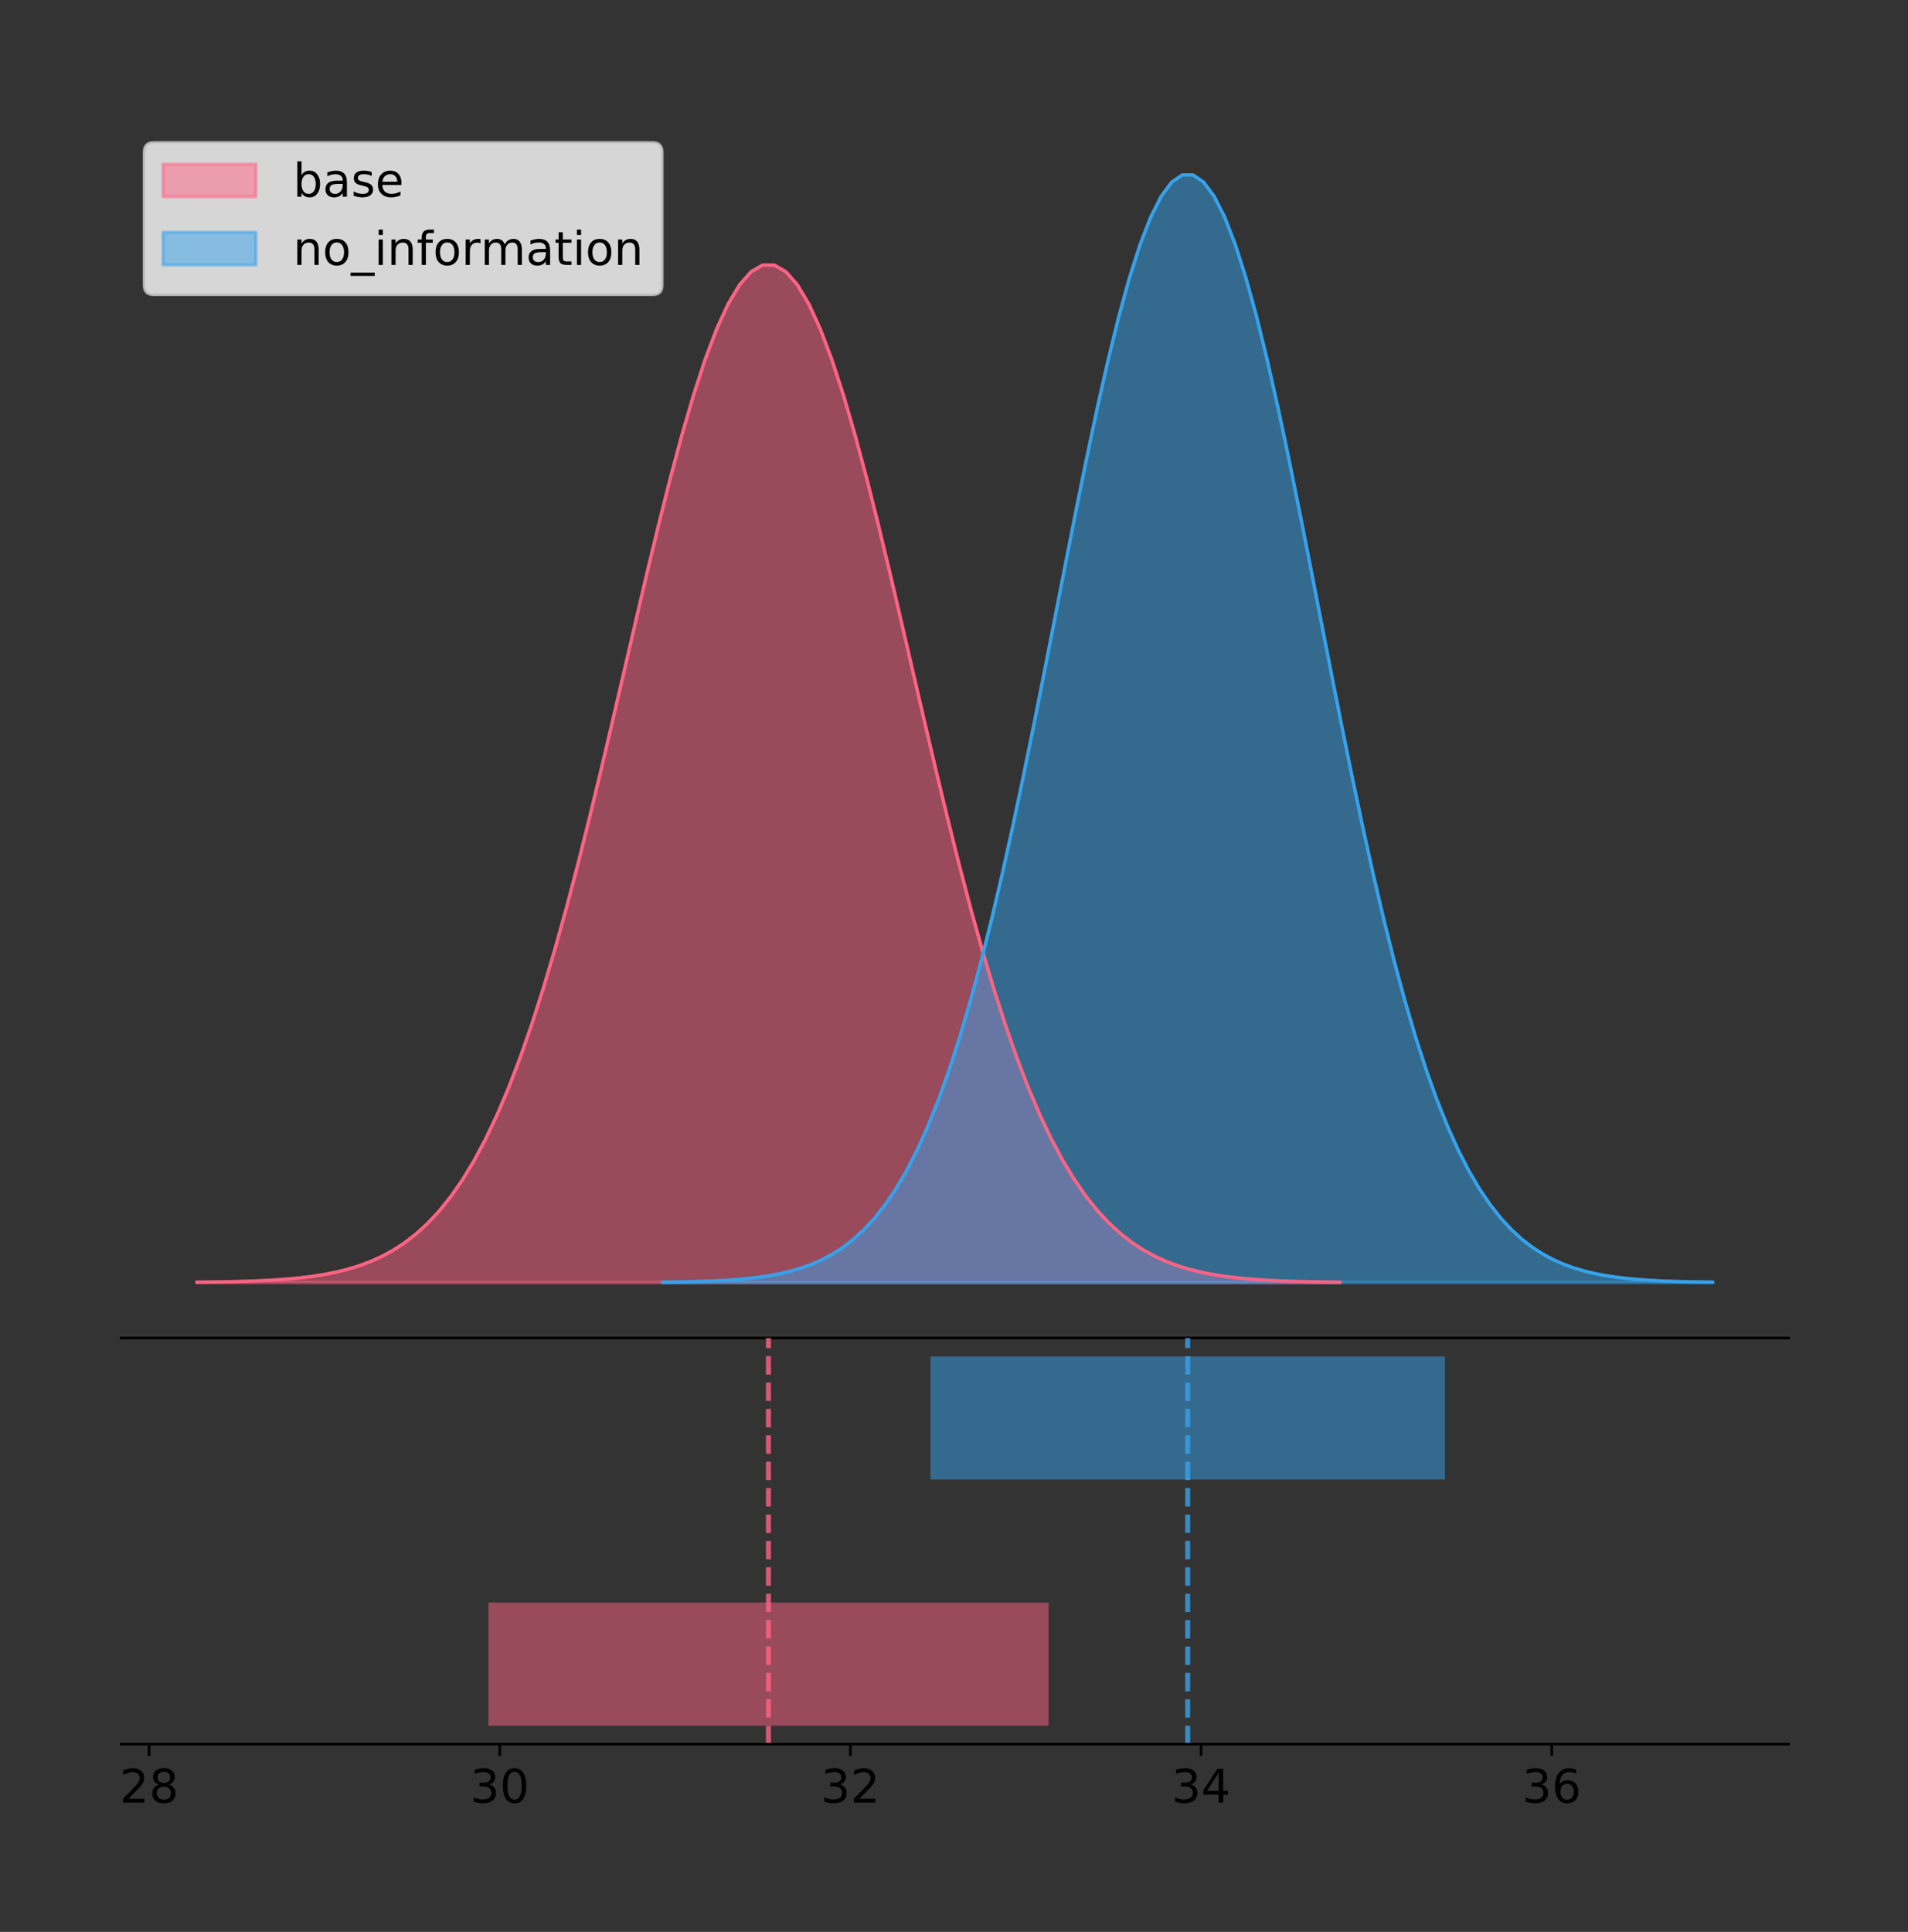 <?xml version="1.0" encoding="utf-8" standalone="no"?>
<!DOCTYPE svg PUBLIC "-//W3C//DTD SVG 1.1//EN"
  "http://www.w3.org/Graphics/SVG/1.1/DTD/svg11.dtd">
<!-- Created with matplotlib (https://matplotlib.org/) -->
<svg height="581.789pt" version="1.1" viewBox="0 0 574.692 581.789" width="574.692pt" xmlns="http://www.w3.org/2000/svg" xmlns:xlink="http://www.w3.org/1999/xlink">
 <rect x="0" y="0" width="574.692" height="581.789" fill="#333333" stroke="none"/>
 <defs>
  <style type="text/css">
*{stroke-linecap:butt;stroke-linejoin:round;}
  </style>
 </defs>
 <g id="figure_1">
  <g id="patch_1">
   <path d="M -0 581.789 
L 574.692 581.789 
L 574.692 0 
L -0 0 
z
" style="fill:none;"/>
  </g>
  <g id="axes_1">
   <g id="patch_2">
    <path d="M 36.492 402.93 
L 538.692 402.93 
L 538.692 36 
L 36.492 36 
z
" style="fill:none;"/>
   </g>
   <g id="PolyCollection_1">
    <defs>
     <path d="M 59.32 -195.538 
L 59.32 -195.641 
L 62.797 -195.68 
L 66.275 -195.732 
L 69.753 -195.801 
L 73.23 -195.894 
L 76.708 -196.015 
L 80.186 -196.174 
L 83.663 -196.38 
L 87.141 -196.646 
L 90.619 -196.986 
L 94.096 -197.419 
L 97.574 -197.964 
L 101.051 -198.647 
L 104.529 -199.497 
L 108.007 -200.546 
L 111.484 -201.832 
L 114.962 -203.397 
L 118.44 -205.287 
L 121.917 -207.553 
L 125.395 -210.248 
L 128.873 -213.432 
L 132.35 -217.162 
L 135.828 -221.5 
L 139.306 -226.506 
L 142.783 -232.237 
L 146.261 -238.744 
L 149.739 -246.075 
L 153.216 -254.265 
L 156.694 -263.337 
L 160.172 -273.302 
L 163.649 -284.151 
L 167.127 -295.856 
L 170.605 -308.369 
L 174.082 -321.616 
L 177.56 -335.501 
L 181.037 -349.904 
L 184.515 -364.681 
L 187.993 -379.667 
L 191.47 -394.675 
L 194.948 -409.505 
L 198.426 -423.943 
L 201.903 -437.769 
L 205.381 -450.759 
L 208.859 -462.696 
L 212.336 -473.371 
L 215.814 -482.592 
L 219.292 -490.189 
L 222.769 -496.018 
L 226.247 -499.968 
L 229.725 -501.962 
L 233.202 -501.962 
L 236.68 -499.968 
L 240.158 -496.018 
L 243.635 -490.189 
L 247.113 -482.592 
L 250.591 -473.371 
L 254.068 -462.696 
L 257.546 -450.759 
L 261.023 -437.769 
L 264.501 -423.943 
L 267.979 -409.505 
L 271.456 -394.675 
L 274.934 -379.667 
L 278.412 -364.681 
L 281.889 -349.904 
L 285.367 -335.501 
L 288.845 -321.616 
L 292.322 -308.369 
L 295.8 -295.856 
L 299.278 -284.151 
L 302.755 -273.302 
L 306.233 -263.337 
L 309.711 -254.265 
L 313.188 -246.075 
L 316.666 -238.744 
L 320.144 -232.237 
L 323.621 -226.506 
L 327.099 -221.5 
L 330.577 -217.162 
L 334.054 -213.432 
L 337.532 -210.248 
L 341.009 -207.553 
L 344.487 -205.287 
L 347.965 -203.397 
L 351.442 -201.832 
L 354.92 -200.546 
L 358.398 -199.497 
L 361.875 -198.647 
L 365.353 -197.964 
L 368.831 -197.419 
L 372.308 -196.986 
L 375.786 -196.646 
L 379.264 -196.38 
L 382.741 -196.174 
L 386.219 -196.015 
L 389.697 -195.894 
L 393.174 -195.801 
L 396.652 -195.732 
L 400.13 -195.68 
L 403.607 -195.641 
L 403.607 -195.538 
L 403.607 -195.538 
L 400.13 -195.538 
L 396.652 -195.538 
L 393.174 -195.538 
L 389.697 -195.538 
L 386.219 -195.538 
L 382.741 -195.538 
L 379.264 -195.538 
L 375.786 -195.538 
L 372.308 -195.538 
L 368.831 -195.538 
L 365.353 -195.538 
L 361.875 -195.538 
L 358.398 -195.538 
L 354.92 -195.538 
L 351.442 -195.538 
L 347.965 -195.538 
L 344.487 -195.538 
L 341.009 -195.538 
L 337.532 -195.538 
L 334.054 -195.538 
L 330.577 -195.538 
L 327.099 -195.538 
L 323.621 -195.538 
L 320.144 -195.538 
L 316.666 -195.538 
L 313.188 -195.538 
L 309.711 -195.538 
L 306.233 -195.538 
L 302.755 -195.538 
L 299.278 -195.538 
L 295.8 -195.538 
L 292.322 -195.538 
L 288.845 -195.538 
L 285.367 -195.538 
L 281.889 -195.538 
L 278.412 -195.538 
L 274.934 -195.538 
L 271.456 -195.538 
L 267.979 -195.538 
L 264.501 -195.538 
L 261.023 -195.538 
L 257.546 -195.538 
L 254.068 -195.538 
L 250.591 -195.538 
L 247.113 -195.538 
L 243.635 -195.538 
L 240.158 -195.538 
L 236.68 -195.538 
L 233.202 -195.538 
L 229.725 -195.538 
L 226.247 -195.538 
L 222.769 -195.538 
L 219.292 -195.538 
L 215.814 -195.538 
L 212.336 -195.538 
L 208.859 -195.538 
L 205.381 -195.538 
L 201.903 -195.538 
L 198.426 -195.538 
L 194.948 -195.538 
L 191.47 -195.538 
L 187.993 -195.538 
L 184.515 -195.538 
L 181.037 -195.538 
L 177.56 -195.538 
L 174.082 -195.538 
L 170.605 -195.538 
L 167.127 -195.538 
L 163.649 -195.538 
L 160.172 -195.538 
L 156.694 -195.538 
L 153.216 -195.538 
L 149.739 -195.538 
L 146.261 -195.538 
L 142.783 -195.538 
L 139.306 -195.538 
L 135.828 -195.538 
L 132.35 -195.538 
L 128.873 -195.538 
L 125.395 -195.538 
L 121.917 -195.538 
L 118.44 -195.538 
L 114.962 -195.538 
L 111.484 -195.538 
L 108.007 -195.538 
L 104.529 -195.538 
L 101.051 -195.538 
L 97.574 -195.538 
L 94.096 -195.538 
L 90.619 -195.538 
L 87.141 -195.538 
L 83.663 -195.538 
L 80.186 -195.538 
L 76.708 -195.538 
L 73.23 -195.538 
L 69.753 -195.538 
L 66.275 -195.538 
L 62.797 -195.538 
L 59.32 -195.538 
z
" id="md649272a20" style="stroke:#ff6384;stroke-opacity:0.5;"/>
    </defs>
    <g clip-path="url(#pb5217a8128)">
     <use style="fill:#ff6384;fill-opacity:0.5;stroke:#ff6384;stroke-opacity:0.5;" x="0" xlink:href="#md649272a20" y="581.789"/>
    </g>
   </g>
   <g id="PolyCollection_2">
    <defs>
     <path d="M 199.598 -195.538 
L 199.598 -195.65 
L 202.793 -195.692 
L 205.988 -195.749 
L 209.182 -195.825 
L 212.377 -195.925 
L 215.571 -196.058 
L 218.766 -196.23 
L 221.961 -196.455 
L 225.155 -196.744 
L 228.35 -197.115 
L 231.544 -197.585 
L 234.739 -198.179 
L 237.934 -198.923 
L 241.128 -199.848 
L 244.323 -200.99 
L 247.517 -202.39 
L 250.712 -204.093 
L 253.907 -206.151 
L 257.101 -208.617 
L 260.296 -211.552 
L 263.491 -215.017 
L 266.685 -219.078 
L 269.88 -223.801 
L 273.074 -229.25 
L 276.269 -235.488 
L 279.464 -242.572 
L 282.658 -250.552 
L 285.853 -259.468 
L 289.047 -269.344 
L 292.242 -280.192 
L 295.437 -292.002 
L 298.631 -304.744 
L 301.826 -318.365 
L 305.021 -332.786 
L 308.215 -347.901 
L 311.41 -363.58 
L 314.604 -379.667 
L 317.799 -395.98 
L 320.994 -412.318 
L 324.188 -428.462 
L 327.383 -444.18 
L 330.577 -459.23 
L 333.772 -473.372 
L 336.967 -486.366 
L 340.161 -497.987 
L 343.356 -508.025 
L 346.551 -516.294 
L 349.745 -522.64 
L 352.94 -526.94 
L 356.134 -529.111 
L 359.329 -529.111 
L 362.524 -526.94 
L 365.718 -522.64 
L 368.913 -516.294 
L 372.107 -508.025 
L 375.302 -497.987 
L 378.497 -486.366 
L 381.691 -473.372 
L 384.886 -459.23 
L 388.081 -444.18 
L 391.275 -428.462 
L 394.47 -412.318 
L 397.664 -395.98 
L 400.859 -379.667 
L 404.054 -363.58 
L 407.248 -347.901 
L 410.443 -332.786 
L 413.637 -318.365 
L 416.832 -304.744 
L 420.027 -292.002 
L 423.221 -280.192 
L 426.416 -269.344 
L 429.611 -259.468 
L 432.805 -250.552 
L 436 -242.572 
L 439.194 -235.488 
L 442.389 -229.25 
L 445.584 -223.801 
L 448.778 -219.078 
L 451.973 -215.017 
L 455.167 -211.552 
L 458.362 -208.617 
L 461.557 -206.151 
L 464.751 -204.093 
L 467.946 -202.39 
L 471.141 -200.99 
L 474.335 -199.848 
L 477.53 -198.923 
L 480.724 -198.179 
L 483.919 -197.585 
L 487.114 -197.115 
L 490.308 -196.744 
L 493.503 -196.455 
L 496.697 -196.23 
L 499.892 -196.058 
L 503.087 -195.925 
L 506.281 -195.825 
L 509.476 -195.749 
L 512.67 -195.692 
L 515.865 -195.65 
L 515.865 -195.538 
L 515.865 -195.538 
L 512.67 -195.538 
L 509.476 -195.538 
L 506.281 -195.538 
L 503.087 -195.538 
L 499.892 -195.538 
L 496.697 -195.538 
L 493.503 -195.538 
L 490.308 -195.538 
L 487.114 -195.538 
L 483.919 -195.538 
L 480.724 -195.538 
L 477.53 -195.538 
L 474.335 -195.538 
L 471.141 -195.538 
L 467.946 -195.538 
L 464.751 -195.538 
L 461.557 -195.538 
L 458.362 -195.538 
L 455.167 -195.538 
L 451.973 -195.538 
L 448.778 -195.538 
L 445.584 -195.538 
L 442.389 -195.538 
L 439.194 -195.538 
L 436 -195.538 
L 432.805 -195.538 
L 429.611 -195.538 
L 426.416 -195.538 
L 423.221 -195.538 
L 420.027 -195.538 
L 416.832 -195.538 
L 413.637 -195.538 
L 410.443 -195.538 
L 407.248 -195.538 
L 404.054 -195.538 
L 400.859 -195.538 
L 397.664 -195.538 
L 394.47 -195.538 
L 391.275 -195.538 
L 388.081 -195.538 
L 384.886 -195.538 
L 381.691 -195.538 
L 378.497 -195.538 
L 375.302 -195.538 
L 372.107 -195.538 
L 368.913 -195.538 
L 365.718 -195.538 
L 362.524 -195.538 
L 359.329 -195.538 
L 356.134 -195.538 
L 352.94 -195.538 
L 349.745 -195.538 
L 346.551 -195.538 
L 343.356 -195.538 
L 340.161 -195.538 
L 336.967 -195.538 
L 333.772 -195.538 
L 330.577 -195.538 
L 327.383 -195.538 
L 324.188 -195.538 
L 320.994 -195.538 
L 317.799 -195.538 
L 314.604 -195.538 
L 311.41 -195.538 
L 308.215 -195.538 
L 305.021 -195.538 
L 301.826 -195.538 
L 298.631 -195.538 
L 295.437 -195.538 
L 292.242 -195.538 
L 289.047 -195.538 
L 285.853 -195.538 
L 282.658 -195.538 
L 279.464 -195.538 
L 276.269 -195.538 
L 273.074 -195.538 
L 269.88 -195.538 
L 266.685 -195.538 
L 263.491 -195.538 
L 260.296 -195.538 
L 257.101 -195.538 
L 253.907 -195.538 
L 250.712 -195.538 
L 247.517 -195.538 
L 244.323 -195.538 
L 241.128 -195.538 
L 237.934 -195.538 
L 234.739 -195.538 
L 231.544 -195.538 
L 228.35 -195.538 
L 225.155 -195.538 
L 221.961 -195.538 
L 218.766 -195.538 
L 215.571 -195.538 
L 212.377 -195.538 
L 209.182 -195.538 
L 205.988 -195.538 
L 202.793 -195.538 
L 199.598 -195.538 
z
" id="mfec9cff905" style="stroke:#36a2eb;stroke-opacity:0.5;"/>
    </defs>
    <g clip-path="url(#pb5217a8128)">
     <use style="fill:#36a2eb;fill-opacity:0.5;stroke:#36a2eb;stroke-opacity:0.5;" x="0" xlink:href="#mfec9cff905" y="581.789"/>
    </g>
   </g>
   <g id="line2d_1">
    <path clip-path="url(#pb5217a8128)" d="M 59.32 386.148 
L 62.797 386.11 
L 66.275 386.058 
L 69.753 385.988 
L 73.23 385.896 
L 76.708 385.774 
L 80.186 385.615 
L 83.663 385.409 
L 87.141 385.143 
L 90.619 384.803 
L 94.096 384.371 
L 97.574 383.825 
L 101.051 383.142 
L 104.529 382.292 
L 108.007 381.243 
L 111.484 379.957 
L 114.962 378.392 
L 118.44 376.502 
L 121.917 374.237 
L 125.395 371.541 
L 128.873 368.358 
L 132.35 364.627 
L 135.828 360.289 
L 139.306 355.283 
L 142.783 349.553 
L 146.261 343.045 
L 149.739 335.714 
L 153.216 327.525 
L 156.694 318.452 
L 160.172 308.487 
L 163.649 297.638 
L 167.127 285.933 
L 170.605 273.421 
L 174.082 260.174 
L 177.56 246.289 
L 181.037 231.885 
L 184.515 217.108 
L 187.993 202.123 
L 191.47 187.114 
L 194.948 172.284 
L 198.426 157.846 
L 201.903 144.02 
L 205.381 131.03 
L 208.859 119.093 
L 212.336 108.418 
L 215.814 99.197 
L 219.292 91.601 
L 222.769 85.772 
L 226.247 81.822 
L 229.725 79.827 
L 233.202 79.827 
L 236.68 81.822 
L 240.158 85.772 
L 243.635 91.601 
L 247.113 99.197 
L 250.591 108.418 
L 254.068 119.093 
L 257.546 131.03 
L 261.023 144.02 
L 264.501 157.846 
L 267.979 172.284 
L 271.456 187.114 
L 274.934 202.123 
L 278.412 217.108 
L 281.889 231.885 
L 285.367 246.289 
L 288.845 260.174 
L 292.322 273.421 
L 295.8 285.933 
L 299.278 297.638 
L 302.755 308.487 
L 306.233 318.452 
L 309.711 327.525 
L 313.188 335.714 
L 316.666 343.045 
L 320.144 349.553 
L 323.621 355.283 
L 327.099 360.289 
L 330.577 364.627 
L 334.054 368.358 
L 337.532 371.541 
L 341.009 374.237 
L 344.487 376.502 
L 347.965 378.392 
L 351.442 379.957 
L 354.92 381.243 
L 358.398 382.292 
L 361.875 383.142 
L 365.353 383.825 
L 368.831 384.371 
L 372.308 384.803 
L 375.786 385.143 
L 379.264 385.409 
L 382.741 385.615 
L 386.219 385.774 
L 389.697 385.896 
L 393.174 385.988 
L 396.652 386.058 
L 400.13 386.11 
L 403.607 386.148 
" style="fill:none;stroke:#ff6384;stroke-linecap:square;"/>
   </g>
   <g id="line2d_2">
    <path clip-path="url(#pb5217a8128)" d="M 199.598 386.139 
L 202.793 386.097 
L 205.988 386.04 
L 209.182 385.965 
L 212.377 385.864 
L 215.571 385.732 
L 218.766 385.559 
L 221.961 385.334 
L 225.155 385.045 
L 228.35 384.675 
L 231.544 384.204 
L 234.739 383.61 
L 237.934 382.867 
L 241.128 381.941 
L 244.323 380.799 
L 247.517 379.399 
L 250.712 377.696 
L 253.907 375.639 
L 257.101 373.172 
L 260.296 370.238 
L 263.491 366.772 
L 266.685 362.711 
L 269.88 357.989 
L 273.074 352.539 
L 276.269 346.301 
L 279.464 339.217 
L 282.658 331.237 
L 285.853 322.322 
L 289.047 312.445 
L 292.242 301.597 
L 295.437 289.787 
L 298.631 277.045 
L 301.826 263.424 
L 305.021 249.004 
L 308.215 233.888 
L 311.41 218.209 
L 314.604 202.123 
L 317.799 185.809 
L 320.994 169.471 
L 324.188 153.327 
L 327.383 137.61 
L 330.577 122.559 
L 333.772 108.418 
L 336.967 95.423 
L 340.161 83.803 
L 343.356 73.765 
L 346.551 65.495 
L 349.745 59.15 
L 352.94 54.85 
L 356.134 52.679 
L 359.329 52.679 
L 362.524 54.85 
L 365.718 59.15 
L 368.913 65.495 
L 372.107 73.765 
L 375.302 83.803 
L 378.497 95.423 
L 381.691 108.418 
L 384.886 122.559 
L 388.081 137.61 
L 391.275 153.327 
L 394.47 169.471 
L 397.664 185.809 
L 400.859 202.123 
L 404.054 218.209 
L 407.248 233.888 
L 410.443 249.004 
L 413.637 263.424 
L 416.832 277.045 
L 420.027 289.787 
L 423.221 301.597 
L 426.416 312.445 
L 429.611 322.322 
L 432.805 331.237 
L 436 339.217 
L 439.194 346.301 
L 442.389 352.539 
L 445.584 357.989 
L 448.778 362.711 
L 451.973 366.772 
L 455.167 370.238 
L 458.362 373.172 
L 461.557 375.639 
L 464.751 377.696 
L 467.946 379.399 
L 471.141 380.799 
L 474.335 381.941 
L 477.53 382.867 
L 480.724 383.61 
L 483.919 384.204 
L 487.114 384.675 
L 490.308 385.045 
L 493.503 385.334 
L 496.697 385.559 
L 499.892 385.732 
L 503.087 385.864 
L 506.281 385.965 
L 509.476 386.04 
L 512.67 386.097 
L 515.865 386.139 
" style="fill:none;stroke:#36a2eb;stroke-linecap:square;"/>
   </g>
   <g id="patch_3">
    <path d="M 36.492 402.93 
L 538.692 402.93 
" style="fill:none;stroke:#000000;stroke-linecap:square;stroke-linejoin:miter;stroke-width:0.8;"/>
   </g>
   <g id="legend_1">
    <g id="patch_4">
     <path d="M 46.292 88.688 
L 196.574 88.688 
Q 199.374 88.688 199.374 85.888 
L 199.374 45.8 
Q 199.374 43 196.574 43 
L 46.292 43 
Q 43.492 43 43.492 45.8 
L 43.492 85.888 
Q 43.492 88.688 46.292 88.688 
z
" style="fill:#ffffff;opacity:0.8;stroke:#cccccc;stroke-linejoin:miter;"/>
    </g>
    <g id="patch_5">
     <path d="M 49.092 59.238 
L 77.092 59.238 
L 77.092 49.438 
L 49.092 49.438 
z
" style="fill:#ff6384;opacity:0.5;stroke:#ff6384;stroke-linejoin:miter;"/>
    </g>
    <g id="text_1">
     <!-- base -->
     <defs>
      <path d="M 48.688 27.297 
Q 48.688 37.203 44.609 42.844 
Q 40.531 48.484 33.406 48.484 
Q 26.266 48.484 22.188 42.844 
Q 18.109 37.203 18.109 27.297 
Q 18.109 17.391 22.188 11.75 
Q 26.266 6.109 33.406 6.109 
Q 40.531 6.109 44.609 11.75 
Q 48.688 17.391 48.688 27.297 
z
M 18.109 46.391 
Q 20.953 51.266 25.266 53.625 
Q 29.594 56 35.594 56 
Q 45.562 56 51.781 48.094 
Q 58.016 40.188 58.016 27.297 
Q 58.016 14.406 51.781 6.484 
Q 45.562 -1.422 35.594 -1.422 
Q 29.594 -1.422 25.266 0.953 
Q 20.953 3.328 18.109 8.203 
L 18.109 0 
L 9.078 0 
L 9.078 75.984 
L 18.109 75.984 
z
" id="DejaVuSans-98"/>
      <path d="M 34.281 27.484 
Q 23.391 27.484 19.188 25 
Q 14.984 22.516 14.984 16.5 
Q 14.984 11.719 18.141 8.906 
Q 21.297 6.109 26.703 6.109 
Q 34.188 6.109 38.703 11.406 
Q 43.219 16.703 43.219 25.484 
L 43.219 27.484 
z
M 52.203 31.203 
L 52.203 0 
L 43.219 0 
L 43.219 8.297 
Q 40.141 3.328 35.547 0.953 
Q 30.953 -1.422 24.312 -1.422 
Q 15.922 -1.422 10.953 3.297 
Q 6 8.016 6 15.922 
Q 6 25.141 12.172 29.828 
Q 18.359 34.516 30.609 34.516 
L 43.219 34.516 
L 43.219 35.406 
Q 43.219 41.609 39.141 45 
Q 35.062 48.391 27.688 48.391 
Q 23 48.391 18.547 47.266 
Q 14.109 46.141 10.016 43.891 
L 10.016 52.203 
Q 14.938 54.109 19.578 55.047 
Q 24.219 56 28.609 56 
Q 40.484 56 46.344 49.844 
Q 52.203 43.703 52.203 31.203 
z
" id="DejaVuSans-97"/>
      <path d="M 44.281 53.078 
L 44.281 44.578 
Q 40.484 46.531 36.375 47.5 
Q 32.281 48.484 27.875 48.484 
Q 21.188 48.484 17.844 46.438 
Q 14.5 44.391 14.5 40.281 
Q 14.5 37.156 16.891 35.375 
Q 19.281 33.594 26.516 31.984 
L 29.594 31.297 
Q 39.156 29.25 43.188 25.516 
Q 47.219 21.781 47.219 15.094 
Q 47.219 7.469 41.188 3.016 
Q 35.156 -1.422 24.609 -1.422 
Q 20.219 -1.422 15.453 -0.562 
Q 10.688 0.297 5.422 2 
L 5.422 11.281 
Q 10.406 8.688 15.234 7.391 
Q 20.062 6.109 24.812 6.109 
Q 31.156 6.109 34.562 8.281 
Q 37.984 10.453 37.984 14.406 
Q 37.984 18.062 35.516 20.016 
Q 33.062 21.969 24.703 23.781 
L 21.578 24.516 
Q 13.234 26.266 9.516 29.906 
Q 5.812 33.547 5.812 39.891 
Q 5.812 47.609 11.281 51.797 
Q 16.75 56 26.812 56 
Q 31.781 56 36.172 55.266 
Q 40.578 54.547 44.281 53.078 
z
" id="DejaVuSans-115"/>
      <path d="M 56.203 29.594 
L 56.203 25.203 
L 14.891 25.203 
Q 15.484 15.922 20.484 11.062 
Q 25.484 6.203 34.422 6.203 
Q 39.594 6.203 44.453 7.469 
Q 49.312 8.734 54.109 11.281 
L 54.109 2.781 
Q 49.266 0.734 44.188 -0.344 
Q 39.109 -1.422 33.891 -1.422 
Q 20.797 -1.422 13.156 6.188 
Q 5.516 13.812 5.516 26.812 
Q 5.516 40.234 12.766 48.109 
Q 20.016 56 32.328 56 
Q 43.359 56 49.781 48.891 
Q 56.203 41.797 56.203 29.594 
z
M 47.219 32.234 
Q 47.125 39.594 43.094 43.984 
Q 39.062 48.391 32.422 48.391 
Q 24.906 48.391 20.391 44.141 
Q 15.875 39.891 15.188 32.172 
z
" id="DejaVuSans-101"/>
     </defs>
     <g transform="translate(88.292 59.238)scale(0.14 -0.14)">
      <use xlink:href="#DejaVuSans-98"/>
      <use x="63.477" xlink:href="#DejaVuSans-97"/>
      <use x="124.756" xlink:href="#DejaVuSans-115"/>
      <use x="176.855" xlink:href="#DejaVuSans-101"/>
     </g>
    </g>
    <g id="patch_6">
     <path d="M 49.092 79.787 
L 77.092 79.787 
L 77.092 69.987 
L 49.092 69.987 
z
" style="fill:#36a2eb;opacity:0.5;stroke:#36a2eb;stroke-linejoin:miter;"/>
    </g>
    <g id="text_2">
     <!-- no_information -->
     <defs>
      <path d="M 54.891 33.016 
L 54.891 0 
L 45.906 0 
L 45.906 32.719 
Q 45.906 40.484 42.875 44.328 
Q 39.844 48.188 33.797 48.188 
Q 26.516 48.188 22.312 43.547 
Q 18.109 38.922 18.109 30.906 
L 18.109 0 
L 9.078 0 
L 9.078 54.688 
L 18.109 54.688 
L 18.109 46.188 
Q 21.344 51.125 25.703 53.562 
Q 30.078 56 35.797 56 
Q 45.219 56 50.047 50.172 
Q 54.891 44.344 54.891 33.016 
z
" id="DejaVuSans-110"/>
      <path d="M 30.609 48.391 
Q 23.391 48.391 19.188 42.75 
Q 14.984 37.109 14.984 27.297 
Q 14.984 17.484 19.156 11.844 
Q 23.344 6.203 30.609 6.203 
Q 37.797 6.203 41.984 11.859 
Q 46.188 17.531 46.188 27.297 
Q 46.188 37.016 41.984 42.703 
Q 37.797 48.391 30.609 48.391 
z
M 30.609 56 
Q 42.328 56 49.016 48.375 
Q 55.719 40.766 55.719 27.297 
Q 55.719 13.875 49.016 6.219 
Q 42.328 -1.422 30.609 -1.422 
Q 18.844 -1.422 12.172 6.219 
Q 5.516 13.875 5.516 27.297 
Q 5.516 40.766 12.172 48.375 
Q 18.844 56 30.609 56 
z
" id="DejaVuSans-111"/>
      <path d="M 50.984 -16.609 
L 50.984 -23.578 
L -0.984 -23.578 
L -0.984 -16.609 
z
" id="DejaVuSans-95"/>
      <path d="M 9.422 54.688 
L 18.406 54.688 
L 18.406 0 
L 9.422 0 
z
M 9.422 75.984 
L 18.406 75.984 
L 18.406 64.594 
L 9.422 64.594 
z
" id="DejaVuSans-105"/>
      <path d="M 37.109 75.984 
L 37.109 68.5 
L 28.516 68.5 
Q 23.688 68.5 21.797 66.547 
Q 19.922 64.594 19.922 59.516 
L 19.922 54.688 
L 34.719 54.688 
L 34.719 47.703 
L 19.922 47.703 
L 19.922 0 
L 10.891 0 
L 10.891 47.703 
L 2.297 47.703 
L 2.297 54.688 
L 10.891 54.688 
L 10.891 58.5 
Q 10.891 67.625 15.141 71.797 
Q 19.391 75.984 28.609 75.984 
z
" id="DejaVuSans-102"/>
      <path d="M 41.109 46.297 
Q 39.594 47.172 37.812 47.578 
Q 36.031 48 33.891 48 
Q 26.266 48 22.188 43.047 
Q 18.109 38.094 18.109 28.812 
L 18.109 0 
L 9.078 0 
L 9.078 54.688 
L 18.109 54.688 
L 18.109 46.188 
Q 20.953 51.172 25.484 53.578 
Q 30.031 56 36.531 56 
Q 37.453 56 38.578 55.875 
Q 39.703 55.766 41.062 55.516 
z
" id="DejaVuSans-114"/>
      <path d="M 52 44.188 
Q 55.375 50.25 60.062 53.125 
Q 64.75 56 71.094 56 
Q 79.641 56 84.281 50.016 
Q 88.922 44.047 88.922 33.016 
L 88.922 0 
L 79.891 0 
L 79.891 32.719 
Q 79.891 40.578 77.094 44.375 
Q 74.312 48.188 68.609 48.188 
Q 61.625 48.188 57.562 43.547 
Q 53.516 38.922 53.516 30.906 
L 53.516 0 
L 44.484 0 
L 44.484 32.719 
Q 44.484 40.625 41.703 44.406 
Q 38.922 48.188 33.109 48.188 
Q 26.219 48.188 22.156 43.531 
Q 18.109 38.875 18.109 30.906 
L 18.109 0 
L 9.078 0 
L 9.078 54.688 
L 18.109 54.688 
L 18.109 46.188 
Q 21.188 51.219 25.484 53.609 
Q 29.781 56 35.688 56 
Q 41.656 56 45.828 52.969 
Q 50 49.953 52 44.188 
z
" id="DejaVuSans-109"/>
      <path d="M 18.312 70.219 
L 18.312 54.688 
L 36.812 54.688 
L 36.812 47.703 
L 18.312 47.703 
L 18.312 18.016 
Q 18.312 11.328 20.141 9.422 
Q 21.969 7.516 27.594 7.516 
L 36.812 7.516 
L 36.812 0 
L 27.594 0 
Q 17.188 0 13.234 3.875 
Q 9.281 7.766 9.281 18.016 
L 9.281 47.703 
L 2.688 47.703 
L 2.688 54.688 
L 9.281 54.688 
L 9.281 70.219 
z
" id="DejaVuSans-116"/>
     </defs>
     <g transform="translate(88.292 79.787)scale(0.14 -0.14)">
      <use xlink:href="#DejaVuSans-110"/>
      <use x="63.379" xlink:href="#DejaVuSans-111"/>
      <use x="124.561" xlink:href="#DejaVuSans-95"/>
      <use x="174.561" xlink:href="#DejaVuSans-105"/>
      <use x="202.344" xlink:href="#DejaVuSans-110"/>
      <use x="265.723" xlink:href="#DejaVuSans-102"/>
      <use x="300.928" xlink:href="#DejaVuSans-111"/>
      <use x="362.109" xlink:href="#DejaVuSans-114"/>
      <use x="403.207" xlink:href="#DejaVuSans-109"/>
      <use x="500.619" xlink:href="#DejaVuSans-97"/>
      <use x="561.898" xlink:href="#DejaVuSans-116"/>
      <use x="601.107" xlink:href="#DejaVuSans-105"/>
      <use x="628.891" xlink:href="#DejaVuSans-111"/>
      <use x="690.072" xlink:href="#DejaVuSans-110"/>
     </g>
    </g>
   </g>
  </g>
  <g id="axes_2">
   <g id="patch_7">
    <path d="M 36.492 525.24 
L 538.692 525.24 
L 538.692 402.93 
L 36.492 402.93 
z
" style="fill:none;"/>
   </g>
   <g id="patch_8">
    <path clip-path="url(#p860b3f3d27)" d="M 147.113 519.68 
L 315.814 519.68 
L 315.814 482.617 
L 147.113 482.617 
z
" style="fill:#ff6384;opacity:0.5;"/>
   </g>
   <g id="patch_9">
    <path clip-path="url(#p860b3f3d27)" d="M 280.246 445.553 
L 435.217 445.553 
L 435.217 408.49 
L 280.246 408.49 
z
" style="fill:#36a2eb;opacity:0.5;"/>
   </g>
   <g id="matplotlib.axis_1">
    <g id="xtick_1">
     <g id="line2d_3">
      <defs>
       <path d="M 0 0 
L 0 3.5 
" id="mdc7d1cd9a7" style="stroke:#000000;stroke-width:0.8;"/>
      </defs>
      <g>
       <use style="stroke:#000000;stroke-width:0.8;" x="44.907" xlink:href="#mdc7d1cd9a7" y="525.24"/>
      </g>
     </g>
     <g id="text_3">
      <!-- 28 -->
      <defs>
       <path d="M 19.188 8.297 
L 53.609 8.297 
L 53.609 0 
L 7.328 0 
L 7.328 8.297 
Q 12.938 14.109 22.625 23.891 
Q 32.328 33.688 34.812 36.531 
Q 39.547 41.844 41.422 45.531 
Q 43.312 49.219 43.312 52.781 
Q 43.312 58.594 39.234 62.25 
Q 35.156 65.922 28.609 65.922 
Q 23.969 65.922 18.812 64.312 
Q 13.672 62.703 7.812 59.422 
L 7.812 69.391 
Q 13.766 71.781 18.938 73 
Q 24.125 74.219 28.422 74.219 
Q 39.75 74.219 46.484 68.547 
Q 53.219 62.891 53.219 53.422 
Q 53.219 48.922 51.531 44.891 
Q 49.859 40.875 45.406 35.406 
Q 44.188 33.984 37.641 27.219 
Q 31.109 20.453 19.188 8.297 
z
" id="DejaVuSans-50"/>
       <path d="M 31.781 34.625 
Q 24.75 34.625 20.719 30.859 
Q 16.703 27.094 16.703 20.516 
Q 16.703 13.922 20.719 10.156 
Q 24.75 6.391 31.781 6.391 
Q 38.812 6.391 42.859 10.172 
Q 46.922 13.969 46.922 20.516 
Q 46.922 27.094 42.891 30.859 
Q 38.875 34.625 31.781 34.625 
z
M 21.922 38.812 
Q 15.578 40.375 12.031 44.719 
Q 8.5 49.078 8.5 55.328 
Q 8.5 64.062 14.719 69.141 
Q 20.953 74.219 31.781 74.219 
Q 42.672 74.219 48.875 69.141 
Q 55.078 64.062 55.078 55.328 
Q 55.078 49.078 51.531 44.719 
Q 48 40.375 41.703 38.812 
Q 48.828 37.156 52.797 32.312 
Q 56.781 27.484 56.781 20.516 
Q 56.781 9.906 50.312 4.234 
Q 43.844 -1.422 31.781 -1.422 
Q 19.734 -1.422 13.25 4.234 
Q 6.781 9.906 6.781 20.516 
Q 6.781 27.484 10.781 32.312 
Q 14.797 37.156 21.922 38.812 
z
M 18.312 54.391 
Q 18.312 48.734 21.844 45.562 
Q 25.391 42.391 31.781 42.391 
Q 38.141 42.391 41.719 45.562 
Q 45.312 48.734 45.312 54.391 
Q 45.312 60.062 41.719 63.234 
Q 38.141 66.406 31.781 66.406 
Q 25.391 66.406 21.844 63.234 
Q 18.312 60.062 18.312 54.391 
z
" id="DejaVuSans-56"/>
      </defs>
      <g transform="translate(36 542.878)scale(0.14 -0.14)">
       <use xlink:href="#DejaVuSans-50"/>
       <use x="63.623" xlink:href="#DejaVuSans-56"/>
      </g>
     </g>
    </g>
    <g id="xtick_2">
     <g id="line2d_4">
      <g>
       <use style="stroke:#000000;stroke-width:0.8;" x="150.527" xlink:href="#mdc7d1cd9a7" y="525.24"/>
      </g>
     </g>
     <g id="text_4">
      <!-- 30 -->
      <defs>
       <path d="M 40.578 39.312 
Q 47.656 37.797 51.625 33 
Q 55.609 28.219 55.609 21.188 
Q 55.609 10.406 48.188 4.484 
Q 40.766 -1.422 27.094 -1.422 
Q 22.516 -1.422 17.656 -0.516 
Q 12.797 0.391 7.625 2.203 
L 7.625 11.719 
Q 11.719 9.328 16.594 8.109 
Q 21.484 6.891 26.812 6.891 
Q 36.078 6.891 40.938 10.547 
Q 45.797 14.203 45.797 21.188 
Q 45.797 27.641 41.281 31.266 
Q 36.766 34.906 28.719 34.906 
L 20.219 34.906 
L 20.219 43.016 
L 29.109 43.016 
Q 36.375 43.016 40.234 45.922 
Q 44.094 48.828 44.094 54.297 
Q 44.094 59.906 40.109 62.906 
Q 36.141 65.922 28.719 65.922 
Q 24.656 65.922 20.016 65.031 
Q 15.375 64.156 9.812 62.312 
L 9.812 71.094 
Q 15.438 72.656 20.344 73.438 
Q 25.25 74.219 29.594 74.219 
Q 40.828 74.219 47.359 69.109 
Q 53.906 64.016 53.906 55.328 
Q 53.906 49.266 50.438 45.094 
Q 46.969 40.922 40.578 39.312 
z
" id="DejaVuSans-51"/>
       <path d="M 31.781 66.406 
Q 24.172 66.406 20.328 58.906 
Q 16.5 51.422 16.5 36.375 
Q 16.5 21.391 20.328 13.891 
Q 24.172 6.391 31.781 6.391 
Q 39.453 6.391 43.281 13.891 
Q 47.125 21.391 47.125 36.375 
Q 47.125 51.422 43.281 58.906 
Q 39.453 66.406 31.781 66.406 
z
M 31.781 74.219 
Q 44.047 74.219 50.516 64.516 
Q 56.984 54.828 56.984 36.375 
Q 56.984 17.969 50.516 8.266 
Q 44.047 -1.422 31.781 -1.422 
Q 19.531 -1.422 13.062 8.266 
Q 6.594 17.969 6.594 36.375 
Q 6.594 54.828 13.062 64.516 
Q 19.531 74.219 31.781 74.219 
z
" id="DejaVuSans-48"/>
      </defs>
      <g transform="translate(141.62 542.878)scale(0.14 -0.14)">
       <use xlink:href="#DejaVuSans-51"/>
       <use x="63.623" xlink:href="#DejaVuSans-48"/>
      </g>
     </g>
    </g>
    <g id="xtick_3">
     <g id="line2d_5">
      <g>
       <use style="stroke:#000000;stroke-width:0.8;" x="256.147" xlink:href="#mdc7d1cd9a7" y="525.24"/>
      </g>
     </g>
     <g id="text_5">
      <!-- 32 -->
      <g transform="translate(247.239 542.878)scale(0.14 -0.14)">
       <use xlink:href="#DejaVuSans-51"/>
       <use x="63.623" xlink:href="#DejaVuSans-50"/>
      </g>
     </g>
    </g>
    <g id="xtick_4">
     <g id="line2d_6">
      <g>
       <use style="stroke:#000000;stroke-width:0.8;" x="361.766" xlink:href="#mdc7d1cd9a7" y="525.24"/>
      </g>
     </g>
     <g id="text_6">
      <!-- 34 -->
      <defs>
       <path d="M 37.797 64.312 
L 12.891 25.391 
L 37.797 25.391 
z
M 35.203 72.906 
L 47.609 72.906 
L 47.609 25.391 
L 58.016 25.391 
L 58.016 17.188 
L 47.609 17.188 
L 47.609 0 
L 37.797 0 
L 37.797 17.188 
L 4.891 17.188 
L 4.891 26.703 
z
" id="DejaVuSans-52"/>
      </defs>
      <g transform="translate(352.859 542.878)scale(0.14 -0.14)">
       <use xlink:href="#DejaVuSans-51"/>
       <use x="63.623" xlink:href="#DejaVuSans-52"/>
      </g>
     </g>
    </g>
    <g id="xtick_5">
     <g id="line2d_7">
      <g>
       <use style="stroke:#000000;stroke-width:0.8;" x="467.386" xlink:href="#mdc7d1cd9a7" y="525.24"/>
      </g>
     </g>
     <g id="text_7">
      <!-- 36 -->
      <defs>
       <path d="M 33.016 40.375 
Q 26.375 40.375 22.484 35.828 
Q 18.609 31.297 18.609 23.391 
Q 18.609 15.531 22.484 10.953 
Q 26.375 6.391 33.016 6.391 
Q 39.656 6.391 43.531 10.953 
Q 47.406 15.531 47.406 23.391 
Q 47.406 31.297 43.531 35.828 
Q 39.656 40.375 33.016 40.375 
z
M 52.594 71.297 
L 52.594 62.312 
Q 48.875 64.062 45.094 64.984 
Q 41.312 65.922 37.594 65.922 
Q 27.828 65.922 22.672 59.328 
Q 17.531 52.734 16.797 39.406 
Q 19.672 43.656 24.016 45.922 
Q 28.375 48.188 33.594 48.188 
Q 44.578 48.188 50.953 41.516 
Q 57.328 34.859 57.328 23.391 
Q 57.328 12.156 50.688 5.359 
Q 44.047 -1.422 33.016 -1.422 
Q 20.359 -1.422 13.672 8.266 
Q 6.984 17.969 6.984 36.375 
Q 6.984 53.656 15.188 63.938 
Q 23.391 74.219 37.203 74.219 
Q 40.922 74.219 44.703 73.484 
Q 48.484 72.75 52.594 71.297 
z
" id="DejaVuSans-54"/>
      </defs>
      <g transform="translate(458.478 542.878)scale(0.14 -0.14)">
       <use xlink:href="#DejaVuSans-51"/>
       <use x="63.623" xlink:href="#DejaVuSans-54"/>
      </g>
     </g>
    </g>
   </g>
   <g id="line2d_8">
    <path clip-path="url(#p860b3f3d27)" d="M 231.463 525.24 
L 231.463 402.93 
" style="fill:none;stroke:#ff6384;stroke-dasharray:5.55,2.4;stroke-dashoffset:0;stroke-opacity:0.8;stroke-width:1.5;"/>
   </g>
   <g id="line2d_9">
    <path clip-path="url(#p860b3f3d27)" d="M 357.732 525.24 
L 357.732 402.93 
" style="fill:none;stroke:#36a2eb;stroke-dasharray:5.55,2.4;stroke-dashoffset:0;stroke-opacity:0.8;stroke-width:1.5;"/>
   </g>
   <g id="patch_10">
    <path d="M 36.492 525.24 
L 538.692 525.24 
" style="fill:none;stroke:#000000;stroke-linecap:square;stroke-linejoin:miter;stroke-width:0.8;"/>
   </g>
  </g>
 </g>
 <defs>
  <clipPath id="pb5217a8128">
   <rect height="366.93" width="502.2" x="36.492" y="36"/>
  </clipPath>
  <clipPath id="p860b3f3d27">
   <rect height="122.31" width="502.2" x="36.492" y="402.93"/>
  </clipPath>
 </defs>
</svg>
